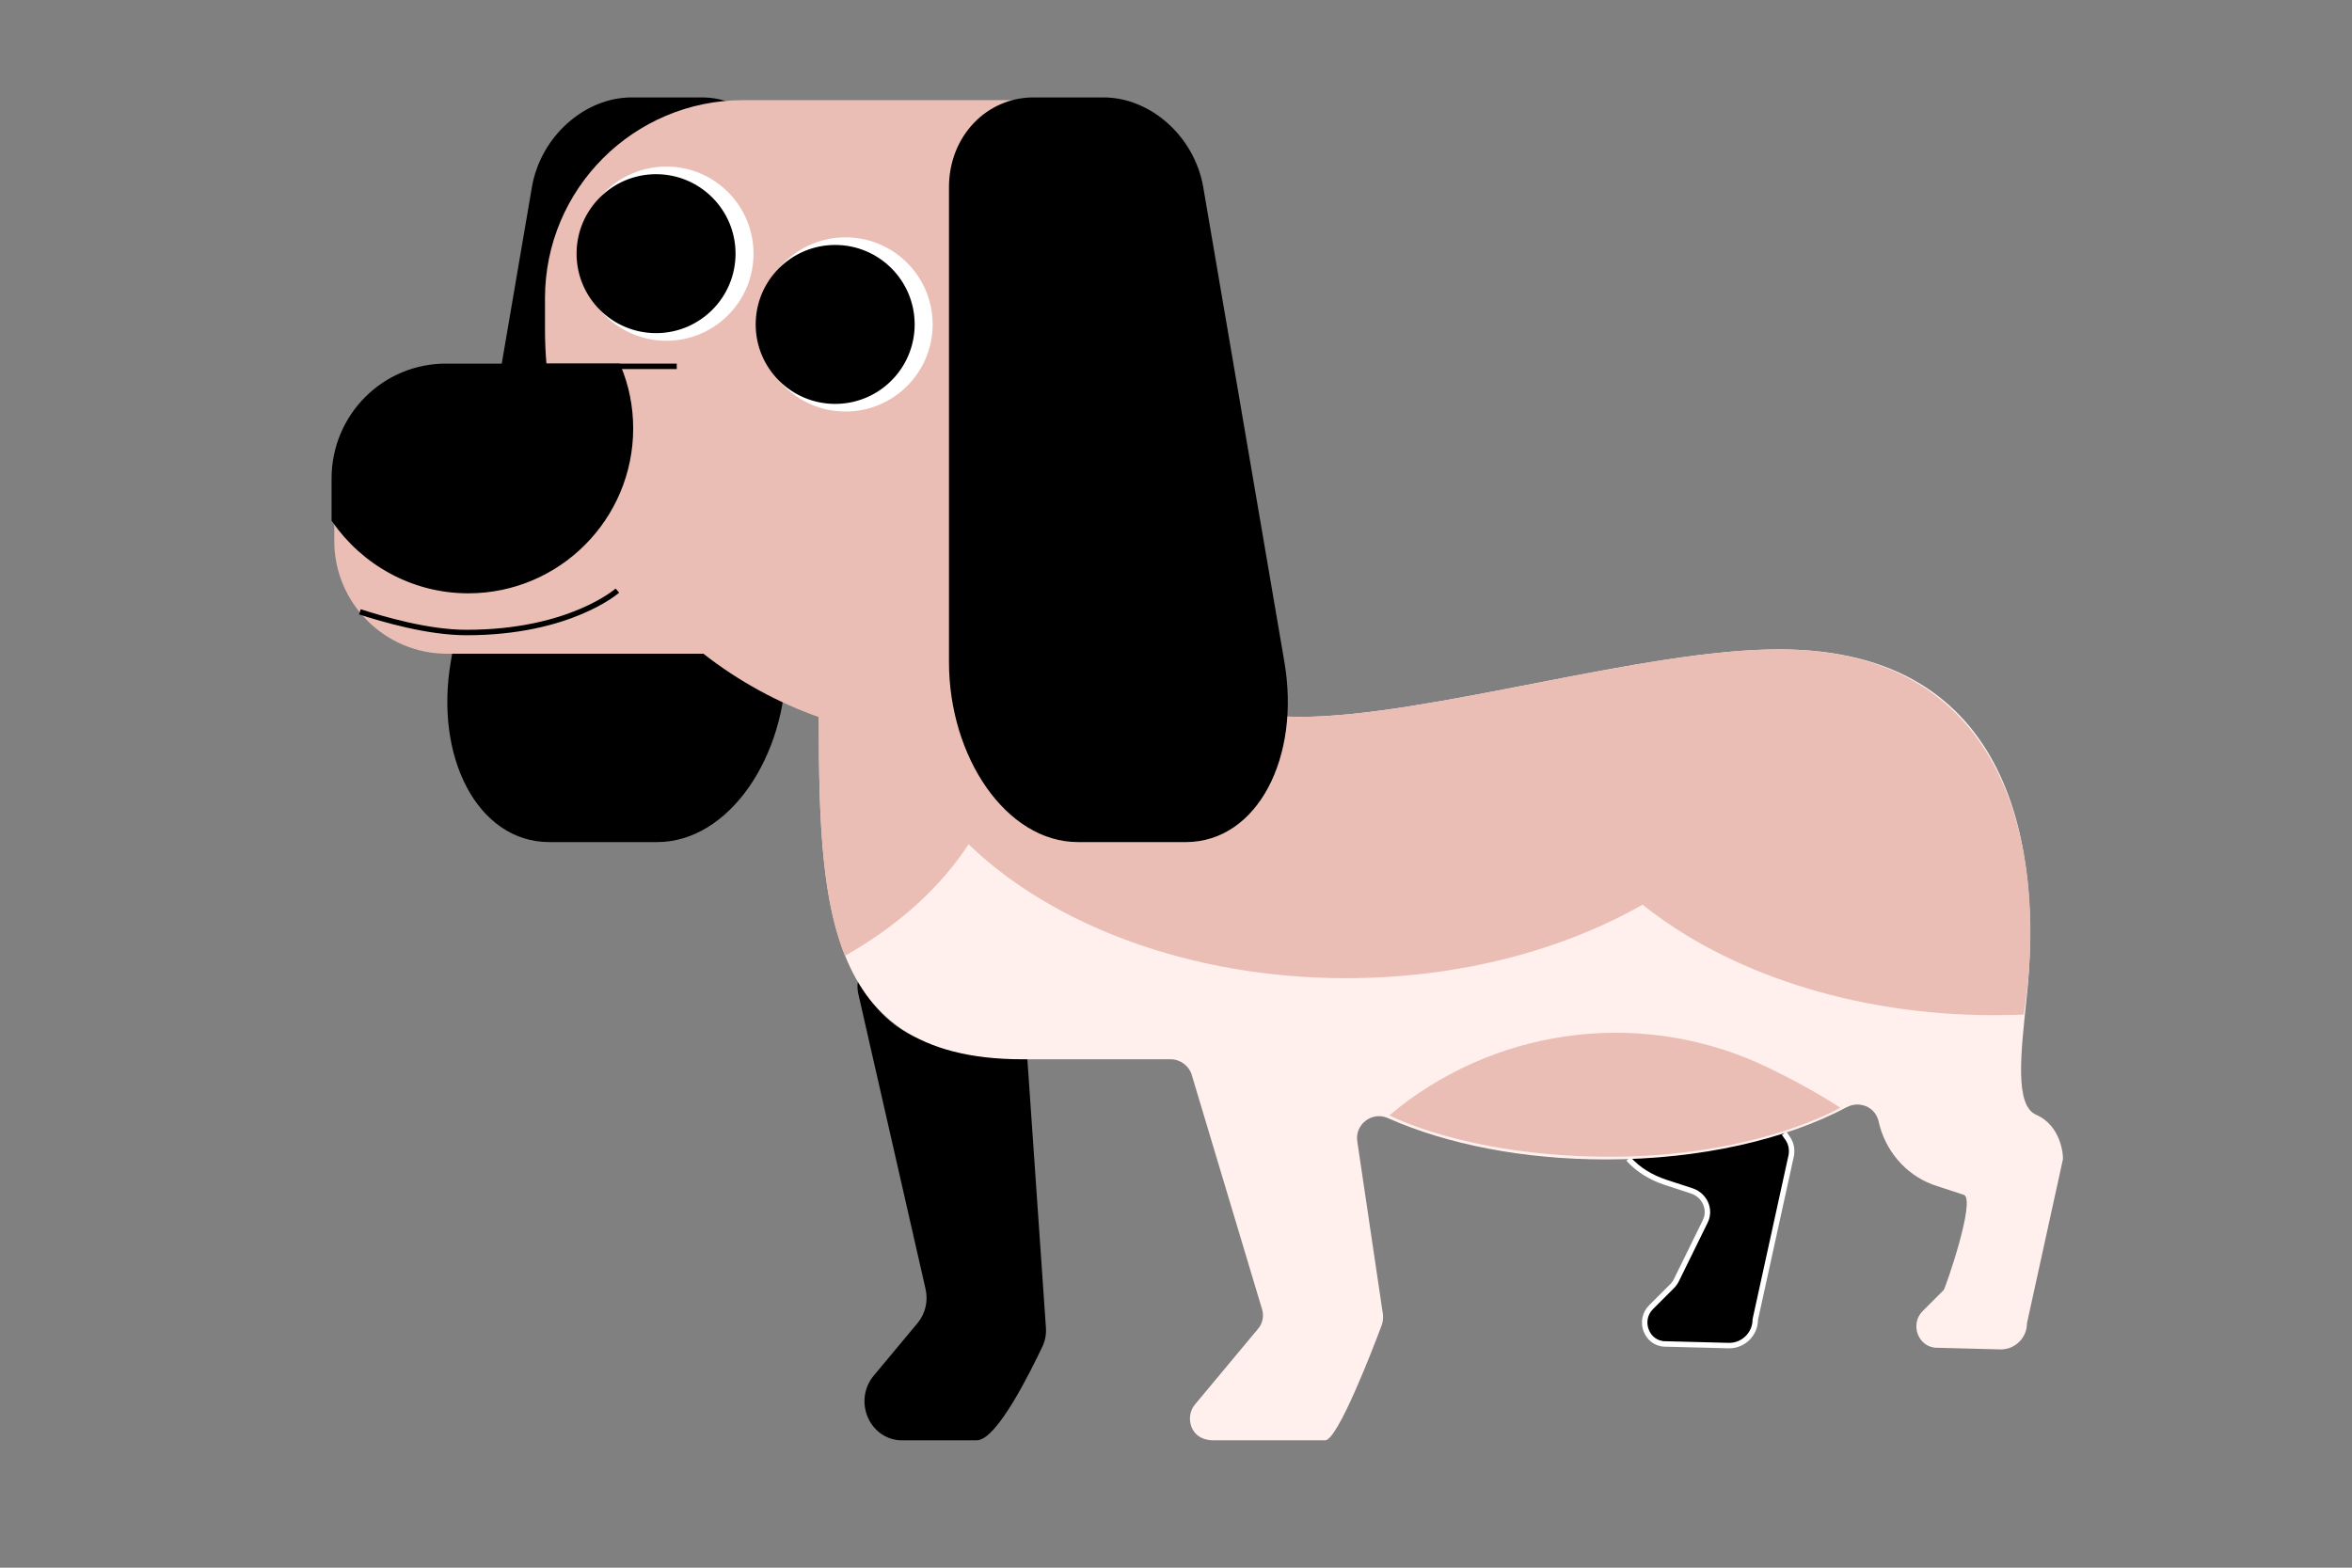 <?xml version="1.0" encoding="utf-8"?>
<!-- Generator: Adobe Illustrator 25.2.1, SVG Export Plug-In . SVG Version: 6.00 Build 0)  -->
<svg version="1.1" id="dog" xmlns="http://www.w3.org/2000/svg" xmlns:xlink="http://www.w3.org/1999/xlink" x="0px" y="0px"
	 width="432px" height="288px" viewBox="0 0 432 288" style="enable-background:new 0 0 432 288;" xml:space="preserve">
<rect x="0" y="0" width="432" height="288" fill="#808080" stroke="none"/>
<style type="text/css">
	.st0{stroke:#FFFFFF;stroke-miterlimit:10;}
	.st1{fill:#FFF0EE;}
	.st2{fill:#EABEB5;}
	.st3{stroke:#000000;}
	.st4{fill:none;stroke:#000000;}
	.st5{fill:#FFFFFF;}
</style>
<path class="st0" d="M299.1,212.9c1.8,2,4.1,3.4,6.8,4.3l4.9,1.6c2.3,0.8,3.5,3.4,2.4,5.6l-5.3,10.8c-0.2,0.4-0.5,0.8-0.8,1.1
	l-3.8,3.8c-2.5,2.4-0.9,6.8,2.6,6.8h0.1l11.6,0.3c2.6,0,4.8-2.1,4.8-4.8l6.6-30.1c0.2-1.1,0-2.2-0.6-3.1l-0.7-1"/>
<path d="M188.7,194.6l3.4,49.2c0.1,1.2-0.1,2.4-0.6,3.5c-2.2,4.6-8.4,17.3-12.1,17.3h-13.5c-0.2,0-0.5,0-0.7,0
	c-5.8-0.5-8.4-7.5-4.7-11.9l8-9.6c1.5-1.8,2-4.1,1.5-6.3l-12.3-54c-0.2-0.8-0.3-1.7-0.1-2.5c0,0,3.7,7.2,10.3,10.1
	C175.8,193.9,188.7,194.6,188.7,194.6z"/>
<path class="st1" d="M238.7,131.7c-23.6,0-64-17.8-64-17.8c-27.9,0-24.3-16.9-24.3,11.1l0,0c0,38.4-1,69.6,37.4,69.6H215
	c1.8,0,3.4,1.2,3.9,2.9l12.9,43c0.4,1.3,0.1,2.7-0.8,3.7L219.5,258c-1.6,1.9-1.1,5,1.1,6.1c0.6,0.3,1.4,0.5,2.1,0.5h20.7
	c2.3,0,8.8-16.9,10.4-21.2c0.2-0.6,0.3-1.3,0.2-2l-4.7-31.7c-0.5-3.1,2.7-5.6,5.6-4.3c10.8,4.8,24.8,7.6,40.1,7.6
	c17.4,0,33.1-3.7,44.2-9.6c2.3-1.2,5.1-0.1,5.8,2.4l0.3,1.2c1.5,5.2,5.4,9.3,10.5,10.9l4.9,1.6c2.3,0.8-3.4,17.2-3.7,17.5l-3.8,3.8
	c-2.5,2.4-0.9,6.8,2.6,6.8h0.1l11.6,0.3c2.6,0,4.8-2.1,4.8-4.8l6.6-30.1c0.1-0.7-0.3-6.2-4.9-8.2c-4-1.7-2.8-11.4-1.8-21.1
	c3-27.3-2.3-64.4-45.3-64.4C302,119.2,262.3,131.7,238.7,131.7z"/>
<path class="st2" d="M326.9,119.3c-24.9-0.1-64.6,12.4-88.2,12.4c-23.6,0-64-17.8-64-17.8c-27.9,0-24.3-16.9-24.3,11.1
	c0,19.9-0.3,37.9,4.8,50.6c9.7-5.5,17.5-12.5,22.7-20.5c15.3,14.8,40.7,24.6,69.3,24.6c20.8,0,39.7-5.1,54.5-13.5
	c15.5,12.4,38.7,20.3,64.5,20.3c1.8,0,5.5-0.1,5.5-0.1C376.2,158.2,369.9,119.3,326.9,119.3z"/>
<g id="head">
	<g>
		<path class="st3" d="M143.9,121.6V34.4c0-9.1-6.7-16-15-16H116c-8.3,0-16.2,6.9-17.8,16l-14.9,87.2c-3,17.3,4.8,32.6,17.6,32.6
			h19.8C133.5,154.2,143.9,138.9,143.9,121.6z"/>
		<path class="st2" d="M186.7,18.4h-50.2c-20.1,0-36.4,16.3-36.4,36.4v5.7c0,2.3,0.1,4.5,0.3,6.7H82.1c-11.5,0-20.7,9.3-20.7,20.7
			v11.5c0,11.4,9.3,20.7,20.7,20.7h47.1c12.8,10,29,16,46.6,16h10.9c13.8,0,25-11.2,25-25V43.3C211.6,29.5,200.5,18.4,186.7,18.4z"
			/>
		<path class="st3" d="M174.8,121.6V34.4c0-9.1,6.7-16,15-16h12.9c8.3,0,16.2,6.9,17.8,16l14.9,87.2c3,17.3-4.8,32.6-17.6,32.6H198
			C185.2,154.2,174.8,138.9,174.8,121.6z"/>
		<path id="Nose" class="st3" d="M61.4,87.9v7.6c5.4,7.8,14.4,13,24.6,13c16.5,0,29.8-13.4,29.8-29.8c0-4-0.8-7.9-2.3-11.4H82.1
			C70.6,67.2,61.4,76.5,61.4,87.9z"/>
	</g>
</g>
<path id="tummy" class="st2" d="M255.2,204.9c0,0,13.6,7.3,39.1,7.6c27.9,0.3,43.7-9,43.7-9s-5-3.4-13.1-7.3
	c-22.2-10.8-48.6-7.9-68,7.3L255.2,204.9z"/>
<path id="Nose_1_" class="st3" d="M124.3,67.3H92.9"/>
<path id="Nose_2_" class="st4" d="M113.4,108.5c0,0-8.7,7.7-27.7,7.7c-7.1,0-15.2-2.4-19.6-3.8"/>
<circle class="st5" cx="122.4" cy="46.6" r="16"/>
<circle class="st3" cx="120.5" cy="46.6" r="14.1"/>
<circle class="st5" cx="155.3" cy="59.6" r="16"/>
<circle class="st3" cx="153.4" cy="59.6" r="14.1"/>
</svg>
